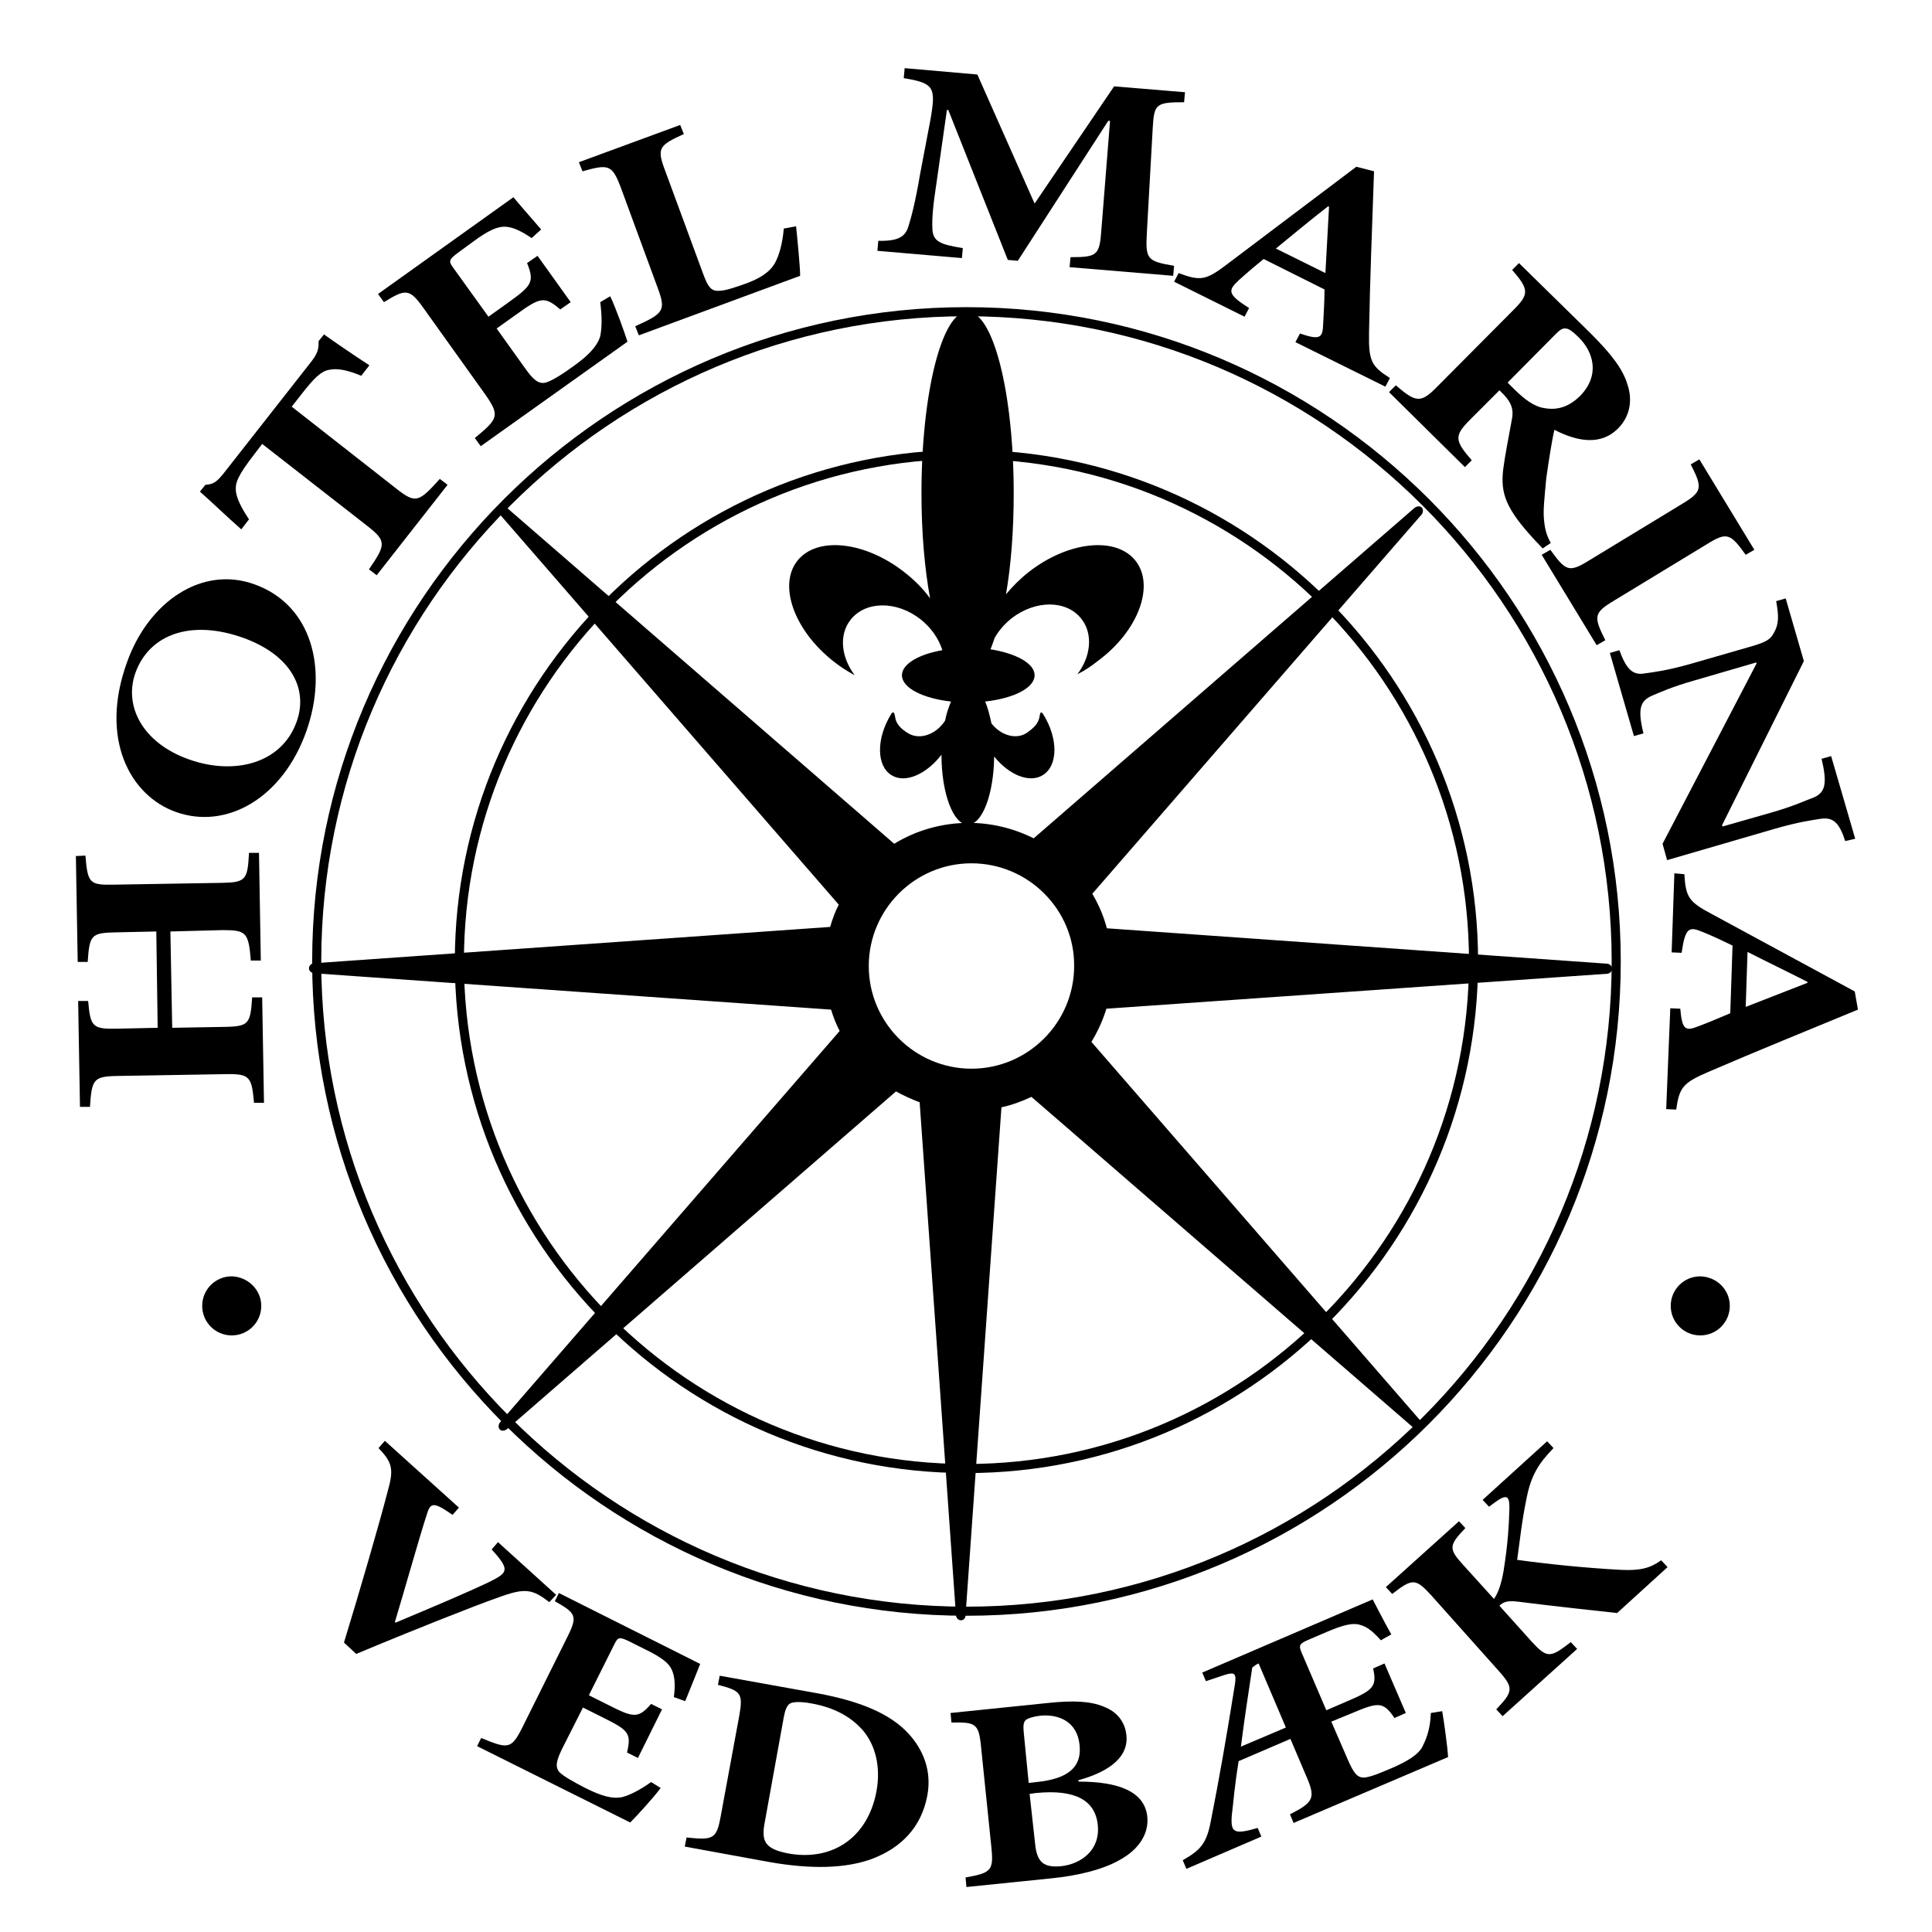 
<!-- Generator: Adobe Illustrator 24.1.2, SVG Export Plug-In . SVG Version: 6.00 Build 0)  -->
<svg version="1.1" id="Layer_1" xmlns="http://www.w3.org/2000/svg" xmlns:xlink="http://www.w3.org/1999/xlink" x="0px" y="0px"
	 viewBox="0 0 425.2 425.2" style="enable-background:new 0 0 425.2 425.2;" xml:space="preserve">
<style type="text/css">
	.st0{fill-rule:evenodd;clip-rule:evenodd;}
</style>
<g>
	<g>
		<path class="st0" d="M353.8,212.6l-1.8-0.1l-108.6-7.7c-0.8-2.9-1.9-5.6-3.5-8.1l72.7-83.7c0,0,0.3-0.5,0-0.8
			c-0.3-0.3-0.9,0-0.9,0l-1.4,1.2l-82.7,71.8c-4.3-2.2-9.2-3.5-14.4-3.5c-6,0-11.7,1.7-16.5,4.7l-85.5-74.2c0,0-0.5-0.4-0.8,0
			c-0.3,0.3,0,0.9,0,0.9l1.2,1.4l73.6,84.7c-0.9,1.7-1.6,3.6-2.1,5.5l-114,8c0,0-0.6,0.1-0.6,0.6c0,0.5,0.6,0.6,0.6,0.6l1.9,0.1
			l112.3,7.9c0.5,1.8,1.3,3.6,2.1,5.2l-75,86.4c0,0-0.3,0.5,0,0.8c0.3,0.3,0.9,0,0.9,0l1.4-1.2l84.5-73.4c1.8,1.1,3.7,2,5.7,2.7
			l8,113.2c0,0,0.1,0.6,0.6,0.6c0.5,0,0.6-0.6,0.6-0.6l0.1-1.8l7.8-110.4c2.5-0.6,4.9-1.4,7.1-2.5l84.6,73.5c0,0,0.5,0.3,0.8,0
			c0.3-0.3,0-0.9,0-0.9l-1.2-1.4l-71.7-82.6c1.5-2.4,2.7-5.1,3.5-7.9l110.7-7.8c0,0,0.6-0.1,0.6-0.6
			C354.5,212.7,353.8,212.6,353.8,212.6z M213.8,235.8c-12.8,0-23.1-10.4-23.1-23.1c0-12.8,10.4-23.1,23.1-23.1
			c12.8,0,23.1,10.4,23.1,23.1C237,225.4,226.6,235.8,213.8,235.8z"/>
		<path d="M211.5,356.6c-0.6,0-1-0.5-1.1-1l-8-113c-1.8-0.7-3.6-1.5-5.2-2.4l-85.7,74.4c-0.5,0.3-1.1,0.4-1.5,0
			c-0.4-0.4-0.3-1.1,0-1.5l74.8-86.2c-0.8-1.5-1.4-3.1-1.9-4.7l-113.8-8c-0.6-0.1-1.1-0.5-1.1-1.1c0-0.6,0.5-1,1-1.1l113.7-8
			c0.5-1.7,1.1-3.4,1.9-4.9L110,113.2c-0.3-0.5-0.4-1.1,0-1.5c0.4-0.4,1.1-0.3,1.5,0l85.3,74c4.9-3,10.6-4.6,16.4-4.6
			c5,0,9.9,1.2,14.3,3.4l83.9-72.8c0.5-0.3,1.1-0.4,1.5,0c0.4,0.4,0.3,1.1,0,1.5l-72.5,83.5c1.4,2.4,2.5,4.9,3.2,7.6l110.2,7.8
			c0.5,0.1,1,0.5,1,1.1c0,0.6-0.5,1-1,1.1L243.5,222c-0.8,2.6-1.9,5-3.3,7.3l72.7,83.7c0.3,0.4,0.5,1,0,1.5c-0.4,0.4-1.1,0.3-1.5,0
			L227,241.4c-2.1,1-4.3,1.8-6.6,2.3l-7.9,111.8C212.5,356.1,212.1,356.6,211.5,356.6z M197.1,239l0.3,0.2c1.8,1.1,3.7,2,5.6,2.6
			l0.3,0.1l0,0.3l8,113.2c0,0,0.1,0.1,0.1,0.1c0,0,0.1-0.1,0.1-0.2l7.9-112.5l0.4-0.1c2.4-0.5,4.8-1.4,7-2.5l0.3-0.1l0.3,0.2
			l84.6,73.5c0,0,0.1,0,0.2,0c0,0-0.1-0.1-0.1-0.2L239,229.4l0.2-0.3c1.5-2.4,2.7-5,3.5-7.7l0.1-0.3l111-7.8c0,0,0.1-0.1,0.1-0.1
			c0,0-0.1-0.1-0.2-0.1l-1.8-0.1l-109-7.7l-0.1-0.3c-0.8-2.8-1.9-5.5-3.4-8l-0.2-0.3l0.2-0.3l72.7-83.7c0,0,0-0.1,0-0.2
			c0,0-0.1,0-0.2,0.1l-1.4,1.2l-83,72.1l-0.3-0.2c-4.3-2.3-9.2-3.5-14.2-3.5c-5.7,0-11.3,1.6-16.2,4.6l-0.3,0.2l-85.8-74.5
			c0,0-0.1,0-0.2,0c0,0,0.1,0.2,0.1,0.2l1.2,1.4l73.8,85l-0.1,0.3c-0.8,1.7-1.5,3.5-2,5.4l-0.1,0.3l-114.3,8.1c0,0-0.1,0.1-0.1,0.1
			c0,0,0.1,0.1,0.2,0.1l1.8,0.1l112.6,7.9l0.1,0.3c0.5,1.8,1.2,3.5,2.1,5.1l0.2,0.3l-75.2,86.6c0,0,0,0.1,0,0.2c0,0,0.2-0.1,0.2-0.1
			L197.1,239z M213.8,236.3c-13,0-23.6-10.6-23.6-23.6c0-13,10.6-23.6,23.6-23.6c13,0,23.6,10.6,23.6,23.6
			C237.5,225.7,226.9,236.3,213.8,236.3z M213.8,190c-12.5,0-22.6,10.2-22.6,22.6c0,12.5,10.2,22.6,22.6,22.6
			c12.5,0,22.6-10.2,22.6-22.6C236.5,200.2,226.3,190,213.8,190z"/>
	</g>
</g>
<g>
	<path d="M18.8,188.3c0.5,6.1,0.9,6.5,6.2,6.4l23.9-0.4c5.2-0.1,5.6-0.7,5.9-6.6l2.2,0l0.4,23.7l-2.2,0c-0.5-6.2-1-6.7-6.2-6.7
		L37.5,205l0.4,21.2l11.6-0.2c5.3-0.1,5.6-0.7,6-6.5l2.2,0l0.4,23.2l-2.2,0c-0.5-5.7-0.9-6.4-6.2-6.3l-23.9,0.4
		c-5.3,0.1-5.6,0.8-6,6.8l-2.2,0l-0.4-23.3l2.2,0c0.5,5.6,0.9,6.2,6.2,6.1l9.1-0.2L34.4,205l-9.1,0.2c-5.3,0.1-5.6,0.7-6,6.5l-2.2,0
		l-0.4-23.3L18.8,188.3z"/>
	<path d="M56,128.6c12.6,4.5,16.3,18.6,11.4,32.4c-5.2,14.6-17.5,21.7-28.7,17.7c-10.1-3.6-16.8-16.1-10.8-32.8
		C32.6,132.5,44.4,124.4,56,128.6z M41.5,167.1c10,3.6,20.5,1,23.8-8.3c2.5-7-1-14.5-11.7-18.4c-11.7-4.2-20.8-0.7-23.8,7.7
		C27.2,155.4,31.4,163.5,41.5,167.1z"/>
	<path d="M79.5,82.7c-3.1-1.3-5.4-1.7-7.1-1.3c-1.7,0.3-3.2,1.7-6,5.3l-2.2,2.8l23.1,18.1c4.2,3.3,4.9,2.9,9.5-2.2l1.7,1.3
		l-15.6,19.9l-1.7-1.3c3.7-5.4,3.9-6.2-0.3-9.5L57.7,97.7l-1.6,2.1c-3.9,5-4.3,6.5-4.2,8.1c0.1,1.6,1.1,3.7,2.9,6.4l-1.7,2.2
		c-3.4-3-6.7-6.2-9.1-8.3l1.2-1.5c1.9-0.1,2.6-0.8,4-2.5l19.3-24.6c1.3-1.7,1.7-2.7,1.6-4.5l1.2-1.5c2.1,1.5,6.6,4.6,10,6.8
		L79.5,82.7z"/>
	<path d="M134.3,65.2c1.2,2.5,3.2,8.1,3.8,10l-32.3,23l-1.3-1.8c5.1-4.2,5.5-4.9,2.5-9.3L93.2,67.8c-3.1-4.4-4-4.2-8.7-1.3l-1.3-1.8
		l29.8-21.3c0.7,0.9,3.6,4.2,6.1,7.1l-2.1,1.9c-1.9-1.3-3.9-2.4-5.7-2.5c-1.7-0.1-3.7,0.7-7.2,3.3l-3,2.2c-2.3,1.7-2.5,2-1.3,3.6
		l7.7,10.7l4.2-3c5.3-3.8,6-4.6,4.3-8.8l2.3-1.6l7.3,10.2l-2.3,1.6c-3.5-3-4.4-2.7-9.8,1.2l-4.2,3l6.3,8.8c1.7,2.4,2.9,3.5,4.5,3.1
		c1.4-0.4,3.6-1.8,6.1-3.6c3.2-2.3,5.2-4.3,5.9-6.6c0.4-2,0.4-4.4,0-7.5L134.3,65.2z"/>
	<path d="M175.2,49.8c0.3,2.7,0.9,9.1,0.9,10.9l-35.5,13.1l-0.8-2c6.2-2.8,6.8-3.4,5-8.3l-8.2-22.3c-1.9-5-2.7-5.1-8.4-3.5l-0.8-2
		l22.3-8.2l0.8,2c-5.5,2.5-6,3.1-4.1,8.1l8.4,22.8c1,2.7,1.7,3.7,3.4,3.6c1.4,0,3.4-0.7,5.7-1.5c3.1-1.1,5.5-2.5,6.7-4.7
		c0.9-1.7,1.6-4.1,1.9-7.5L175.2,49.8z"/>
	<path d="M235.4,58.8l0.2-2.2c5.9,0,6.4-0.4,6.8-6.1l1.9-23.9l-0.4,0L224,57.4l-2.2-0.2l-13.1-33l-0.3,0l-2.3,16.1
		c-0.8,5.1-1,8-0.9,10c0.1,2.8,1.6,3.5,6.7,4.3l-0.2,2.2l-18.6-1.6l0.2-2.2c4.4,0.1,5.9-0.9,6.6-3.1c0.6-1.9,1.5-5.1,2.6-11.6
		l2.3-12.1c1.2-7,0.8-7.9-5.9-9l0.2-2.2l16,1.4l12.6,28.4l17.5-25.8l15.6,1.3l-0.2,2.2c-6.2,0-6.6,0.4-6.9,5.6l-1.3,23.2
		c-0.3,5.7,0,6.2,6,7.2l-0.2,2.2L235.4,58.8z"/>
	<path d="M285.1,75.3l1-1.9c4.4,1.5,5,1,5.1-2c0.1-2,0.3-4.9,0.3-7.7l-13.4-6.7c-1.6,1.3-3.5,2.9-5.5,4.7c-2.3,2.2-2.6,3,2.3,6.1
		l-1,1.9L258.4,62l1-1.9c4.8,1.8,6,1.6,10.6-1.9l28.5-21.5l3.9,1c-0.4,12-0.9,23.8-1.1,35.6c-0.1,6.1,0.5,7.3,4.6,9.9l-1,1.9
		L285.1,75.3z M292.5,45.5l-0.2-0.1c-4,3.1-7.7,6.2-11.5,9.3l10.9,5.4L292.5,45.5z"/>
	<path d="M339.5,120.7c-0.3-0.3-0.9-1-1.6-1.7c-6.7-7.2-7.6-10.5-7.1-15.5c0.4-3.2,1.2-7.1,1.9-11c0.5-2.2,0-3.8-1.7-5.6l-1-1
		l-6.4,6.4c-3.6,3.6-3.5,4.6,0.3,9l-1.5,1.5l-16.7-16.5l1.5-1.5c4.4,3.8,5.5,4,9.1,0.3l16.8-16.9c3.5-3.5,3.4-4.5-0.3-8.8l1.5-1.5
		L350,73.3c4.8,4.8,7.2,8,8.2,11.4c1.1,3.3,0.6,6.9-2.1,9.6c-3.9,3.9-9.1,2.8-14,0.3c-0.5,2-1.3,7.1-1.8,10.7c-0.4,4.4-0.7,7-0.5,9
		c0.2,2.2,0.6,3.6,1.5,5.2L339.5,120.7z M333.2,85.6c2.3,2.3,4.5,3.9,6.6,4.2c3.1,0.6,5.6-0.4,7.9-2.6c4.6-4.7,2.9-9.8-0.2-12.9
		c-1.4-1.4-2.3-2-2.9-2c-0.6-0.1-1.2,0.2-2.1,1.1l-10.7,10.8L333.2,85.6z"/>
	<path d="M339.3,122.1l1.9-1.1c3.4,4.7,4.1,5.1,8.6,2.3l20.4-12.4c4.5-2.7,4.5-3.6,1.9-8.7l1.9-1.1l12.1,19.9l-1.9,1.1
		c-3.4-4.7-4.1-5.1-8.6-2.3l-20.4,12.4c-4.5,2.7-4.5,3.5-1.9,8.7l-1.9,1.1L339.3,122.1z"/>
	<path d="M406.1,185.1c-1.3-4-2.6-5.3-5.4-4.9c-1.9,0.3-4.9,0.7-10.1,2.2l-23.7,6.9l-1-3.6l20.7-39.7l-0.1-0.2l-13.4,3.9
		c-5.3,1.5-7.8,2.7-9.5,3.4c-2.5,1.1-3.3,2.7-1.9,8.3l-2.1,0.6l-5.3-18.3l2.1-0.6c1.5,4.1,2.9,5.6,5.6,5.1c2.1-0.3,4.8-0.6,10.1-2.1
		l12.5-3.6c3.9-1.1,5-1.6,5.9-3.4c1-1.8,1-3.6,0.4-6.8l2.1-0.6l4,13.8l-18,36.1l0.1,0.3l10.5-3c5.3-1.5,7.9-2.8,9.6-3.4
		c2.5-1.1,3-3,1.7-8.5l2.1-0.6l5.3,18.2L406.1,185.1z"/>
	<path d="M367.6,221.9l2.2,0.1c0.4,4.6,1.1,5,3.9,3.9c1.9-0.7,4.5-1.8,7.1-2.9l0.5-14.9c-1.9-0.9-4.1-2-6.6-3
		c-2.9-1.2-3.8-1.1-4.6,4.6l-2.2-0.1l0.6-17.4l2.2,0.2c0.3,5.1,1,6.1,6.1,8.8l31.4,17l0.7,4c-11.1,4.6-22,9-32.9,13.7
		c-5.6,2.4-6.4,3.4-7.1,8.3l-2.2-0.1L367.6,221.9z M397.8,216.3l0-0.2c-4.5-2.3-8.9-4.4-13.2-6.6l-0.4,12.1L397.8,216.3z"/>
</g>
<g>
	<path d="M120.9,352.6c-3.8-2.9-5.3-3.2-11.3-1c-4.9,1.7-18.8,7.2-31.2,12.4l-2.7-2.5c3.5-11.4,7.9-26.6,9.6-33.2
		c1.4-4.9,1.1-6.4-2-9.6l1.4-1.6l16.3,14.7l-1.4,1.6c-4.4-3.1-4.9-2.6-5.7,0c-1.6,4.9-5.2,17.7-7,23.6l0.2,0.1
		c8.8-3.7,15.7-6.6,20.7-9c4-2,4.5-2.6,0.4-7.1l1.4-1.6l12.8,11.6L120.9,352.6z"/>
	<path d="M145.4,393.5c-1.6,2.2-5.4,6.3-6.7,7.6L105,384.3l0.9-1.8c5.8,2.4,6.6,2.5,8.9-2l10.1-20.3c2.3-4.6,1.8-5.2-2.8-7.8
		l0.9-1.8l31.1,15.6c-0.4,1-1.9,4.8-3.3,8.2l-2.5-0.9c0.3-2.2,0.3-4.3-0.4-5.9c-0.6-1.5-2.2-2.8-5.9-4.6l-3.2-1.6
		c-2.4-1.2-2.8-1.2-3.6,0.5l-5.6,11.2l4.4,2.2c5.5,2.8,6.5,2.9,9.3-0.3l2.4,1.2l-5.3,10.7l-2.4-1.2c1-4.3,0.3-4.9-5.3-7.7l-4.4-2.2
		l-4.6,9.1c-1.2,2.5-1.6,3.9-0.6,5.1c1,1,3.2,2.2,5.7,3.5c3.4,1.7,5.9,2.5,8.2,2c1.8-0.5,3.9-1.6,6.3-3.3L145.4,393.5z"/>
	<path d="M180.1,372.7c9.1,1.7,15.8,4.4,19.9,8.9c3.1,3.4,5.1,8,4.1,13.5c-1.3,7.1-5.8,11.5-11.9,13.9c-6,2.3-13.8,2.4-22.9,0.8
		l-18.6-3.4l0.4-2c5.8,0.6,6.6,0.4,7.5-4.6l4.1-22.2c0.9-5,0.3-5.5-4.7-6.8l0.4-2L180.1,372.7z M168.3,401.1
		c-0.8,4.2,0.1,5.8,5.1,6.8c9.7,1.8,17.6-3.4,19.5-13.7c1-5.5-0.3-10.3-3.1-13.5c-2.6-2.9-6.2-4.9-11.2-5.8c-2.6-0.5-4.2-0.3-4.7,0
		c-0.7,0.4-1.1,1.4-1.4,3L168.3,401.1z"/>
	<path d="M237.4,392.1c8.6,0,14.5,2.1,15.1,7.7c0.4,3.9-2,7.3-6,9.5c-3.6,2.1-9.1,3.5-15.2,4.1l-18.6,1.9l-0.2-2.1
		c5.6-1,6.2-1.5,5.7-6.5l-2.3-22.4c-0.5-5-1.2-5.3-6.5-5.2l-0.2-2.1l21.4-2.2c5.7-0.6,9.4-0.4,12.3,0.8c2.9,1.1,4.7,3.3,5,6.3
		c0.6,5.6-5.4,8.5-10.6,9.9L237.4,392.1z M228.1,392.2c7-0.7,10-3.3,9.5-8.1c-0.5-5.3-4.7-6.9-8.7-6.5c-1.6,0.2-2.8,0.6-3.2,1
		c-0.5,0.5-0.5,1.4-0.4,2.6l1.1,11.2L228.1,392.2z M227.8,405.7c0.4,4.3,2,5.4,5.9,5c4.1-0.5,8.5-3.4,7.9-9.1
		c-0.6-5.5-5.1-7.8-13.5-7l-1.5,0.2L227.8,405.7z"/>
	<path d="M317.4,376.6c0.4,2.2,1.2,8.1,1.3,10.1l-34,14.5l-0.8-1.9c5.3-2.7,5.7-3.6,3.5-8.6l-3.4-8l-11.4,4.9
		c-1,6.3-1.1,8.7-1.5,11.9c-0.3,3.9,0.5,4.3,5.7,2.8l0.8,1.9l-16.5,7.1l-0.8-1.9c4.1-2.3,5.3-3.9,6.2-8.7c1.8-9.1,3.4-18.2,5.3-30.1
		c0.3-2.2,0-2.7-2.2-2l-4.2,1.4l-0.8-1.9l37.5-16.1c0.5,0.9,2.4,4.7,4.1,7.7l-2.3,1.3c-1.7-1.9-3-3-4.6-3.4c-1.5-0.5-3.7,0-7.4,1.6
		l-3.5,1.5c-2.4,1-2.7,1.3-1.9,3.1l5.4,12.6l4.4-1.9c5.9-2.5,6.8-3.3,5.9-7.3l2.5-1.1l4.7,10.9l-2.5,1.1c-2.5-3.7-3.6-3.5-9.5-1
		l-4.4,1.8l3.6,8.3c1.3,3,2.1,4.1,3.7,4c1.4-0.1,3.7-1.1,6.3-2.2c3.4-1.5,5.8-3,6.6-4.9c0.8-1.6,1.6-3.8,1.7-7.1L317.4,376.6z
		 M277,366.1c-0.5,0.2-0.9,0.5-1.4,0.9c-0.9,6-1.6,10.4-2.5,17.4l9.9-4.2L277,366.1z"/>
	<path d="M355.9,355c-4.7-0.5-13.9-1.5-21.8-2.5c-2.4-0.3-3.3,0.1-4.1,0.9l7.1,7.9c3.4,3.7,4.1,3.6,8.6,0.1l1.4,1.5l-16.4,14.8
		l-1.4-1.5c3.7-3.9,3.9-4.7,0.6-8.4L314.9,351c-3.4-3.7-4.1-3.6-8.5-0.2l-1.4-1.5l16.1-14.5l1.4,1.5c-3.6,3.8-3.8,4.5-0.4,8.2
		l6.7,7.4c0.9-1.3,1.6-3.2,2.1-6.1c1-6.2,1.2-10.4,1.3-14c0-2.6-0.6-3.1-3.4-1l-1.1,0.8l-1.4-1.5l14.2-12.9l1.4,1.5
		c-3.2,3.3-4.9,5.9-5.9,10.9c-1.1,5.3-1.5,9.5-2.1,13.7c7.3,1,15.3,1.8,22.9,2.2c4.3,0.2,6.4-0.4,8.8-2.1l1.4,1.5L355.9,355z"/>
</g>
<g>
	<path d="M212.7,324.2c-62.1,0-112.6-50.5-112.6-112.6c0-62.1,50.5-112.6,112.6-112.6s112.6,50.5,112.6,112.6
		C325.3,273.7,274.8,324.2,212.7,324.2z M212.7,101c-61,0-110.6,49.6-110.6,110.6c0,61,49.6,110.6,110.6,110.6
		c61,0,110.6-49.6,110.6-110.6C323.3,150.6,273.7,101,212.7,101z"/>
</g>
<g>
	<path d="M212.7,355.6c-79.4,0-144-64.6-144-144c0-79.4,64.6-144,144-144c79.4,0,144,64.6,144,144
		C356.7,291,292.1,355.6,212.7,355.6z M212.7,69.6c-78.3,0-142,63.7-142,142c0,78.3,63.7,142,142,142c78.3,0,142-63.7,142-142
		C354.7,133.3,291,69.6,212.7,69.6z"/>
</g>
<g>
	<path class="st0" d="M57.5,287.4c0,3.6-2.9,6.5-6.5,6.5c-3.6,0-6.5-2.9-6.5-6.5c0-3.6,2.9-6.5,6.5-6.5
		C54.6,281,57.5,283.9,57.5,287.4z"/>
</g>
<g>
	<path class="st0" d="M380.7,287.4c0,3.6-2.9,6.5-6.5,6.5c-3.6,0-6.5-2.9-6.5-6.5c0-3.6,2.9-6.5,6.5-6.5
		C377.9,281,380.7,283.9,380.7,287.4z"/>
</g>
<g>
	<path class="st0" d="M249.9,123.4c-4.3-5.4-14.8-4.3-23.5,2.5c-1.9,1.5-3.6,3.2-5,4.9c1.1-6.3,1.7-14,1.7-22.2
		c0-22.1-4.5-40-10.2-40c-5.6,0-10.1,17.9-10.1,40c0,8.6,0.7,16.6,1.9,23.1c-1.5-2.1-3.4-4-5.7-5.8c-8.7-6.8-19.2-7.9-23.5-2.5
		c-4.3,5.4-0.7,15.4,8,22.2c1.5,1.2,3.1,2.2,4.6,3c-3-4-3.5-8.9-0.9-12.2c3.3-4.2,10.2-4.2,15.4-0.1c2.4,1.9,4,4.3,4.8,6.8
		c-5.3,0.9-8.9,3.1-8.9,5.5c0,2.8,4.6,5.1,10.8,5.8c-0.5,1.2-1,2.6-1.3,4.2c-2,3.1-5.6,4.3-8.1,2.8c-1.5-0.9-2.7-2-2.9-3.6
		c-0.1-0.6-0.3-1.6-0.9-0.6c-3.3,5.4-3.2,11.4,0.1,13.4c3,1.9,7.7-0.2,11-4.5c0,0,0,0,0,0c0,8.5,2.6,15.4,5.8,15.4
		c3.2,0,5.7-6.7,5.8-15c3.3,4.1,7.8,5.9,10.7,4.1c3.4-2.1,3.4-8.1,0.1-13.4c-0.6-0.9-0.7-0.1-0.8,0.4c-0.2,1.7-1.5,2.8-3,3.8
		c-2.3,1.4-5.6,0.4-7.6-2.2c-0.4-1.8-0.8-3.5-1.4-4.8c6.3-0.7,10.9-3,10.9-5.8c0-2.6-4.1-4.8-9.7-5.7c0.3-0.8,0.6-1.6,0.9-2.5
		c0.9-1.6,2.1-3,3.7-4.3c5.3-4.1,12.1-4.1,15.4,0.1c2.6,3.3,2.1,8.3-0.9,12.2c1.6-0.8,3.1-1.8,4.6-3
		C250.6,138.8,254.2,128.8,249.9,123.4z"/>
</g>
</svg>

